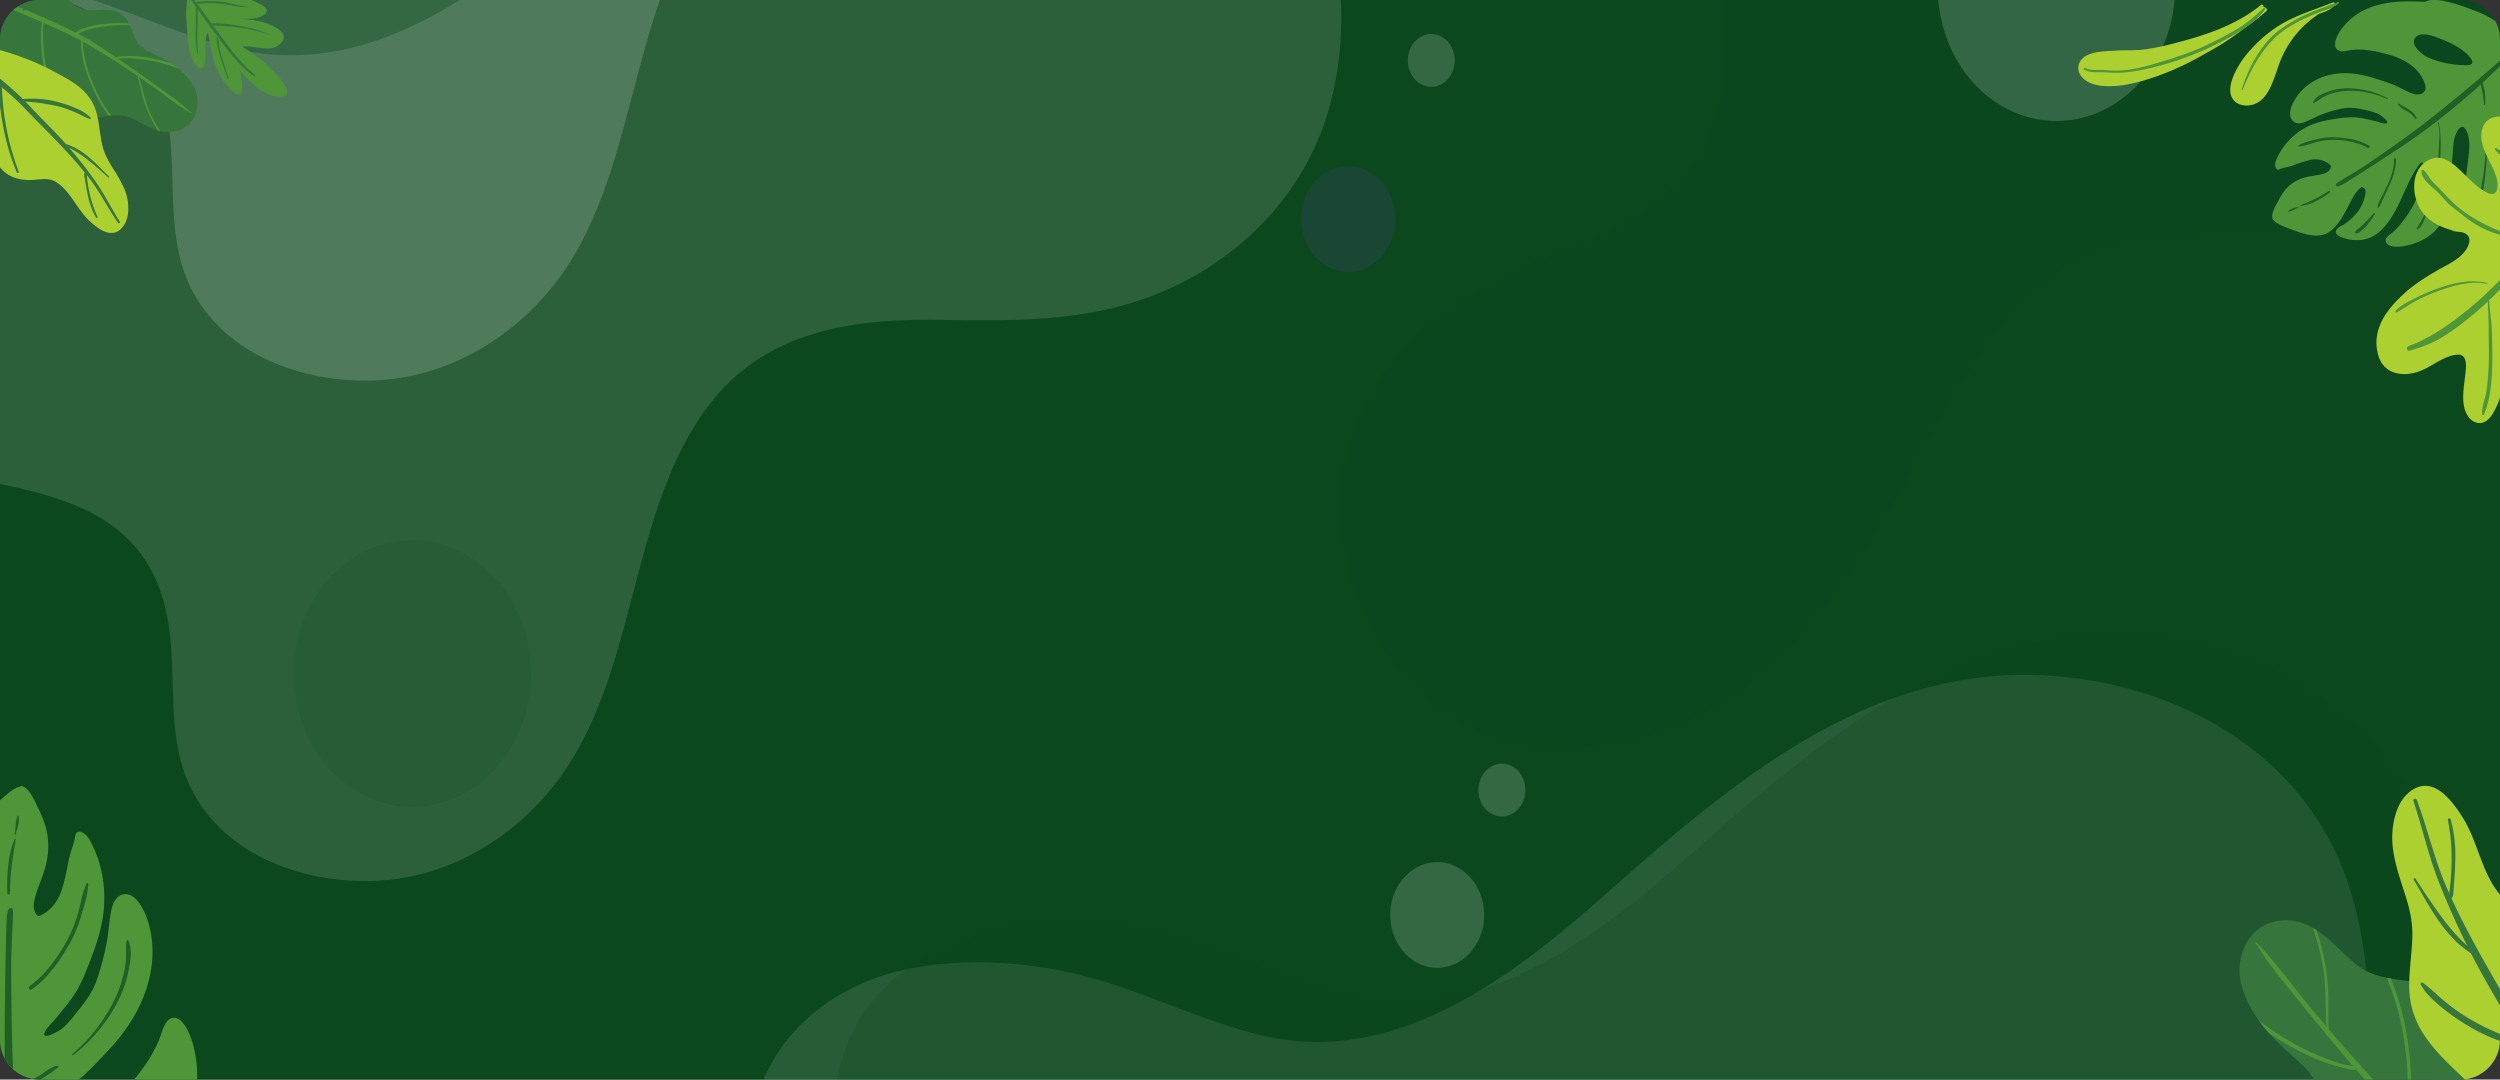 <svg xmlns="http://www.w3.org/2000/svg" xmlns:xlink="http://www.w3.org/1999/xlink" width="1320" height="570" viewBox="0 0 1320 570">
  <rect x="0" y="0" width="1320" height="570" fill="#333333" stroke="none"/>
  <defs>
    <clipPath id="clip-path">
      <path id="Rectangle_652" data-name="Rectangle 652" d="M20.787,0H1299.213A20.951,20.951,0,0,1,1320,21.111V548.889A20.951,20.951,0,0,1,1299.213,570H20.787A20.951,20.951,0,0,1,0,548.889V21.111A20.951,20.951,0,0,1,20.787,0Z" fill="none"/>
    </clipPath>
    <clipPath id="clip-path-2">
      <path id="Rectangle_652-2" data-name="Rectangle 652" d="M1299.213,0H20.787C9.307,0,0,8.4,0,18.772V488.063c0,10.367,9.307,18.772,20.787,18.772H1299.213c11.48,0,20.787-8.4,20.787-18.772V18.772C1320,8.4,1310.693,0,1299.213,0Z" transform="translate(144.333 70)" fill="#0b481e"/>
    </clipPath>
    <clipPath id="clip-path-3">
      <path id="Rectangle_652-3" data-name="Rectangle 652" d="M1299.213,0H20.787A20.951,20.951,0,0,0,0,21.111V548.889A20.951,20.951,0,0,0,20.787,570H1299.213A20.951,20.951,0,0,0,1320,548.889V21.111A20.951,20.951,0,0,0,1299.213,0Z" transform="translate(144.333 70)" fill="#0b481e"/>
    </clipPath>
  </defs>
  <g id="Grupo_1099309" data-name="Grupo 1099309" transform="translate(12619.333 12305.009)">
    <path id="Rectangle_652-4" data-name="Rectangle 652" d="M1299.213,0H20.787A20.951,20.951,0,0,0,0,21.111V548.889A20.951,20.951,0,0,0,20.787,570H1299.213A20.951,20.951,0,0,0,1320,548.889V21.111A20.951,20.951,0,0,0,1299.213,0Z" transform="translate(-12619.333 -12305.009)" fill="#0b481e"/>
    <g id="Enmascarar_grupo_45" data-name="Enmascarar grupo 45" transform="translate(-12619.333 -12305.009)" clip-path="url(#clip-path)">
      <g id="Grupo_78299" data-name="Grupo 78299" transform="translate(1421.653 879.114) rotate(172)">
        <path id="Trazado_113496" data-name="Trazado 113496" d="M10.216,322.005c18.349-38.966,51.8-64.935,88.964-77.572,44.061-14.982,86.134-8.116,130.008-1.315,40.452,6.27,85.533,7.437,120.207-22.658,53.82-46.713,60.25-135.539,109.675-187.717C483.521,6.928,516.512-8.434,549.591-9.409c36.57-1.077,82.566,15.946,100.688,53.393,17.6,36.361-1.365,73.193,4.509,110.625C666.274,227.819,756.913,221.9,800.117,257.6c20.644,17.055,34.318,42.8,43.543,69.739,10.239,29.9,15.552,63.317,7.829,94.791-12.792,52.137-58.15,72.348-102.064,74.965-32.631,1.946-64.908-6.895-94.634-20.9-26.289-12.383-50.945-28.8-77.864-39.487-66.476-26.39-132.916,9.878-191.214,48.649C310.876,535.128,233.635,583.2,145.3,568.027,77.8,556.436,8.262,511.022-3.783,430.21c-5.1-34.186-1.934-70.589,11.47-102.522Q8.9,324.8,10.216,322.005Z" transform="translate(589.607 589.164)" fill="#fff" opacity="0.132" style="mix-blend-mode: overlay;isolation: isolate"/>
        <path id="Trazado_113497" data-name="Trazado 113497" d="M10.216,322.005c18.349-38.966,51.8-64.935,88.964-77.572,44.061-14.982,86.134-8.116,130.008-1.315,40.452,6.27,85.533,7.437,120.207-22.658,53.82-46.713,60.25-135.539,109.675-187.717C483.52,6.928,516.513-8.434,549.591-9.409c36.57-1.076,82.566,15.946,100.688,53.392,17.6,36.363-1.365,73.194,4.509,110.629,5.8,36.93,35.562,56.293,64.907,67.407,23.218,8.794,47.807,14.3,68.975,27.91,36.175,23.26,58,68.306,64.257,114.909,3.76,27.984,2.1,58.386-11.5,82.9-16.742,30.167-49.045,46.228-80.284,49.084-35.253,3.222-74.294-5.523-106.347-20.622-26.29-12.383-50.945-28.8-77.864-39.487-66.478-26.39-132.916,9.878-191.216,48.649C310.876,535.128,233.635,583.2,145.3,568.027,77.8,556.436,8.261,511.021-3.783,430.21c-5.1-34.186-1.934-70.589,11.471-102.522Q8.9,324.8,10.216,322.005Z" transform="translate(125.456 -2.15)" fill="#fff" opacity="0.11" style="mix-blend-mode: overlay;isolation: isolate"/>
        <path id="Trazado_113498" data-name="Trazado 113498" d="M10.215,322.005c18.349-38.967,51.8-64.935,88.964-77.574,44.061-14.982,86.134-8.115,130.008-1.314,40.453,6.27,85.533,7.437,120.207-22.659,53.82-46.713,60.251-135.537,109.675-187.717,24.452-25.814,57.444-41.176,90.523-42.15,36.569-1.077,82.566,15.946,100.688,53.392,17.6,36.363-1.365,73.194,4.508,110.626C666.274,227.817,756.913,221.9,800.117,257.6c20.644,17.055,34.318,42.8,43.542,69.739,10.239,29.9,15.553,63.316,7.831,94.791-12.792,52.137-58.15,72.346-102.064,74.965-32.633,1.946-64.908-6.895-94.634-20.9-26.289-12.384-50.945-28.8-77.864-39.487-66.478-26.391-132.916,9.878-191.214,48.649C310.875,535.127,233.634,583.2,145.3,568.026c-67.5-11.59-137.039-57-149.085-137.818-5.094-34.185-1.933-70.587,11.47-102.521Q8.9,324.8,10.215,322.005Z" transform="translate(77.866 12.594)" fill="#0b481e" opacity="0.22" style="mix-blend-mode: overlay;isolation: isolate"/>
        <path id="Trazado_113499" data-name="Trazado 113499" d="M10.216,322.005c18.349-38.967,51.8-64.937,88.964-77.574,44.061-14.982,86.134-8.115,130.008-1.315,40.453,6.27,85.533,7.437,120.207-22.658,53.82-46.713,60.251-135.537,109.675-187.717,24.452-25.814,57.444-41.177,90.522-42.15,36.57-1.078,82.567,15.945,100.688,53.392,17.6,36.361-1.363,73.194,4.509,110.625C666.275,227.818,756.914,221.9,800.117,257.6c20.643,17.057,34.316,42.8,43.542,69.739,10.239,29.9,15.553,63.317,7.829,94.791-12.791,52.137-58.15,72.348-102.064,74.966-32.632,1.946-64.908-6.895-94.633-20.9-26.29-12.385-50.945-28.8-77.864-39.488-66.478-26.39-132.916,9.878-191.214,48.649-74.838,49.77-152.079,97.837-240.414,82.669-67.5-11.591-137.038-57-149.084-137.818-5.1-34.186-1.933-70.587,11.47-102.522Q8.9,324.8,10.216,322.005Z" transform="translate(552.905 850.859)" fill="#fff" opacity="0.17" style="mix-blend-mode: overlay;isolation: isolate"/>
        <path id="Trazado_113500" data-name="Trazado 113500" d="M631.461,132.271c-3.9,33.434-21.926,61.985-45.882,82.048-28.4,23.787-60.649,31.28-94.189,39.352-30.925,7.442-63.979,19.921-81.894,51.8-27.809,49.482-10.968,115.237-34.257,167.35-11.522,25.781-31.784,46.573-55.594,57.044-26.323,11.578-63.883,12.928-86.126-8.638-21.6-20.942-16.739-53.022-30.075-78.2-26.083-49.236-90.539-18.207-130.592-31.107-19.139-6.163-35.313-20.629-48.546-37.271C9.621,356.181-2.337,333.728-4.347,308.819c-3.329-41.26,24.748-69.188,56.036-84.043,23.25-11.039,48.854-14.218,73.854-12.934,22.111,1.136,44.011,5.655,66.168,5.385,54.717-.667,94.23-46.368,127.217-91.462C361.275,67.876,405.781,10.5,473.668-4.688c51.875-11.608,113.427.5,141.758,55.035,11.985,23.071,18.5,50.175,16.495,77.093Q631.741,129.871,631.461,132.271Z" transform="translate(-8.717 569.559)" fill="#0b481e" opacity="0.15" style="mix-blend-mode: color-burn;isolation: isolate"/>
        <path id="Trazado_720040" data-name="Trazado 720040" d="M24.879-.426C38.62-.662,49.568,11.617,49.332,27S37.767,55.043,24.027,55.279-.662,43.235-.426,27.853,11.139-.191,24.879-.426Z" transform="translate(572.204 827.373)" fill="#524480" opacity="0.23" style="mix-blend-mode: color-dodge;isolation: isolate"/>
        <path id="Trazado_720041" data-name="Trazado 720041" d="M13.955-.033C21.663-.051,27.9,5.491,27.878,12.345S21.6,24.77,13.89,24.788-.051,19.264-.033,12.41,6.248-.015,13.955-.033Z" transform="translate(555.998 919.891) rotate(99.217)" fill="#fff" opacity="0.17" style="mix-blend-mode: overlay;isolation: isolate"/>
        <path id="Trazado_720042" data-name="Trazado 720042" d="M13.953-.067C21.66-.1,27.877,5.424,27.84,12.279S21.526,24.722,13.82,24.758-.1,19.268-.067,12.413,6.247-.03,13.953-.067Z" transform="translate(572.894 533.534) rotate(100.476)" fill="#fff" opacity="0.17" style="mix-blend-mode: overlay;isolation: isolate"/>
        <path id="Trazado_720043" data-name="Trazado 720043" d="M24.879-.426C38.62-.662,49.568,11.617,49.332,27S37.767,55.043,24.027,55.279-.662,43.235-.426,27.853,11.139-.191,24.879-.426Z" transform="translate(576.79 456.966)" fill="#fff" opacity="0.17" style="mix-blend-mode: overlay;isolation: isolate"/>
        <path id="Trazado_113525" data-name="Trazado 113525" d="M70.434.132C109.334.2,140.927,28.305,141,62.9s-31.4,62.574-70.3,62.5S.2,97.224.132,62.633,31.534.059,70.434.132Z" transform="translate(1190.31 623.629) rotate(97.033)" fill="#0b481e" opacity="0.15" style="mix-blend-mode: color-dodge;isolation: isolate"/>
        <path id="Trazado_720045" data-name="Trazado 720045" d="M70.434.127C109.334.2,140.926,28.3,141,62.888s-31.407,62.576-70.307,62.506S.2,97.224.127,62.633,31.535.057,70.434.127Z" transform="translate(280.284 861.489) rotate(97.065)" fill="#fff" opacity="0.17" style="mix-blend-mode: overlay;isolation: isolate"/>
        <path id="Trazado_720044" data-name="Trazado 720044" d="M0,0,945.15-16.195l-10.8,705.4L-10.8,705.4Z" transform="translate(217.499 353.426)" fill="none"/>
      </g>
    </g>
    <g id="Enmascarar_grupo_51-2" data-name="Enmascarar grupo 51" transform="translate(-12763.666 -12375.009)" clip-path="url(#clip-path-3)">
      <g id="Grupo_80163" data-name="Grupo 80163" transform="translate(15.58 60.272)">
        <g id="Grupo_80112" data-name="Grupo 80112" transform="translate(0 595.655) rotate(-49)">
          <path id="Trazado_113526" data-name="Trazado 113526" d="M169.624-3.994c-5.918,5.394-9.4,12.745-12.517,19.75-1.628,3.664-3.072,7.4-4.786,11.031a29.539,29.539,0,0,1-3.772,6.208c-.748.917-1.62,1.733-2.235,2.671a4.085,4.085,0,0,1-3.132-.7c-1.461-1.166-1.213-3.381-.951-5.144a35.083,35.083,0,0,1,3.9-11.9A50.507,50.507,0,0,1,154.37,7.428a49.853,49.853,0,0,1,4.621-4.223c1.44-1.14,3.251-2.139,4.377-3.624,4.643-6.112-7.619-6.015-10.563-5.8-7.132.525-14.468,2.407-20.636,6.793-10.854,7.72-17.018,21.137-21.378,32.837-2.594,6.966-4.838,13.984-7.957,20.809a74.29,74.29,0,0,1-5.116,9.9c-.573.873-1.449,2.4-2.51,1.911-.946-.435-.991-3.494-1.1-4.476-1.855-16.353,5.483-33.45,15.542-47.512a55.514,55.514,0,0,1,7.4-8.48c1.49-1.4,3.684-3.568,2.834-5.635-2.039-4.946-12.654-1.445-16.455.029C90.736,4.879,76.7,14.337,72.076,27.57c-2.891,8.276-2.876,16.845-2.852,25.168.023,9.17-.086,18.387.333,27.505.239,5.167.5,10.318-1.6,15.466-.71,1.741-1.835,4.258-3.763,5.053-2.811,1.16-4.886-1.89-5.954-3.833-3.525-6.423-2.875-14.665-2.807-22.077.148-16.77,2.119-33.47,8.107-49.941A2.182,2.182,0,0,0,62.395,21.1c-5.8-.717-11.9,3.522-16.841,6.63A66.967,66.967,0,0,0,29.521,41.537C20.34,52.551,17.43,66.477,18.124,79.49c.821,15.35,7.6,29.605,11.27,44.1,1.065,4.205,2.805,9.238,2.284,13.812-.869,7.669-10.542-1.1-12.29-3.513A71.415,71.415,0,0,1,9.328,113.5c-2.44-7.8-3.206-15.949-4.474-24.086a.987.987,0,0,0-.324-.582c-.681-2.26-3.08-2.418-5.224-.017-4.376,4.9-4.941,12.2-5.478,18.009-1.335,14.434-.678,29.555,5.317,42.147,5.685,11.95,15.558,21.766,26.7,28.772a94.024,94.024,0,0,0,18.5,9.178c6.7,2.363,13.977,3.255,21.221,3.865,7.835.661,15.815,1.382,23.8.975,5.948-.3,13.1-1.041,18.532-4.561,4.028-.759,8.037-1.589,12-2.456,18.548-4.048,38.639-11.241,52.031-26.306,4.55-5.119,9.611-12.328,10.543-18.918.354-2.5-.269-5.144-2.757-6.022-3.465-1.225-7.862,1.229-11.273,2.464-10.212,3.7-21.235,4.335-31.619,4.383-9.34.04-19.045-.929-26.873-5.382-3.957-2.254-8.09-5.644-9.988-9.867-2.846-6.335,4.367-9.476,9.825-9.184,5.872.316,11.507,2.083,17.324,2.744,6.164.7,12.4.872,18.649,1.124,19.651.79,41.129-3.6,56.777-18.664,5.569-5.363,10.6-12.589,12.445-19.857.833-3.282.854-6.909-1.568-9.174-2.955-2.764-7.42-1.643-11,.4-5.392,3.076-10.271,7.049-15.737,10.067A136.494,136.494,0,0,1,168.962,91.1c-5.69,2.137-11,2.593-16.8,2.84-4.639.2-9.327.582-13.841-.106-1.51-.231-11.06-3.605-8.28-5.294,2.3-1.4,7.016-.611,9.528-.713,6.2-.252,12.463-.167,18.693-1.284,6.325-1.135,12.593-3.49,18.708-5.736,10.011-3.678,19.392-7.979,27.678-15.146a63.742,63.742,0,0,0,17.413-23.647c1.286-3.1,2.651-6.84.716-9.565a2.209,2.209,0,0,0-2.724-.381c-3.964,2.548-8.447,3.813-12.521,6.121-5.084,2.88-9.925,5.887-15.378,7.939-6.114,2.3-12.34,2.022-17.26-.653-.509-3.08,2.206-5.729,5.117-7.257,6.1-3.2,12.782-4.706,18.878-8.079A39.164,39.164,0,0,0,213.1,17.283a66.825,66.825,0,0,0,5.162-10.269c1.513-3.535,4.038-8.689,3.094-12.334a1.491,1.491,0,0,0-.126-.289.5.5,0,0,0-.152-.526c-2.9-2.5-7.427-3.089-11.3-3.571-4.778-.593-9.673-.939-14.529-1.141C186.495-11.216,176.881-10.612,169.624-3.994Zm-70,150.075c4.636.631,17.133,5.083,13.605,11.769-3.576,6.771-16.127,5.416-21.523,4.892-8.927-.863-22.261-2.918-29.081-8.563-3.661-3.033-1.272-5.126,2.67-6.017a116.643,116.643,0,0,1,14.289-2.351A86.076,86.076,0,0,1,99.622,146.081Z" fill="#4f9638"/>
          <g id="Grupo_80111" data-name="Grupo 80111" transform="translate(27.659 6.654)" opacity="0.7">
            <path id="Trazado_113527" data-name="Trazado 113527" d="M133.434-2.654C129.342.665,125.292,4.039,121.26,7.431,110.336,16.62,99.384,25.749,88.614,35.115,78.732,43.709,69.046,52.588,59.688,61.74,48.029,73.143,36.545,85,25.736,97.2a73.048,73.048,0,0,1-4.8-14.226c-.116-.465-.967-.458-.963.116a29.4,29.4,0,0,0,1.308,8.871,44.485,44.485,0,0,0,2.9,6.976c-.28.321-.573.632-.853.952C12.507,112.285,1.617,124.8-7.9,138.154c-.842,1.179.835,2.24,1.71,1.088,9.057-11.923,19.622-22.94,29.872-33.915C35.6,92.567,47.9,80.068,60.192,67.656c18.792-18.967,38.924-36.926,59-54.542C126.748,6.479,134.876.581,142.519-5.9c1.323-1.12.039-2.735-1.38-2.14C138.269-6.831,135.859-4.621,133.434-2.654Z" transform="translate(-1.913 32.667)" fill="#0a481c"/>
            <path id="Trazado_113528" data-name="Trazado 113528" d="M2.548,67.619A164.031,164.031,0,0,1,.131,33.191c.177-5.5.624-11.019,1.079-16.53C1.65,11.342,3.064,5.49,2.442.3,2.376-.239,1.548-.249,1.35.284-.562,5.4-.5,11.416-.93,16.639c-.491,5.945-.624,11.85-.587,17.751A175.865,175.865,0,0,0,1.8,67.81C1.885,68.269,2.634,68.082,2.548,67.619Z" transform="translate(12.88 31.839)" fill="#0a481c"/>
            <path id="Trazado_113529" data-name="Trazado 113529" d="M-2.2,39.54c-.76,8.564-1.133,16.594-.163,24.949.776,6.7,1.5,13.3,4.337,19.3.189.4.885.013.661-.351C-.688,78-.1,70.464-.733,64.075a121.381,121.381,0,0,1,.245-23.9C.835,26.409,4.093,12.823,11.2.152c.3-.542-.215-1.021-.743-.638C5.843,2.844,4.732,11.057,3.261,15.9,2.208,19.37.6,22.715-.354,26.2-1.556,30.6-1.81,35.119-2.2,39.54Z" transform="translate(55.154 9.01)" fill="#0a481c"/>
            <path id="Trazado_113530" data-name="Trazado 113530" d="M4.894,9.483c-1.284,3.353-2.605,6.7-3.746,10.086-2.207,6.565-3.813,13.26-2.94,19.868.138,1.038,1.813.616,1.675-.428C-1.042,32.148.8,25.1,3.317,18.343,4.525,15.1,5.865,11.893,7.146,8.67,8.2,6.025,10.089,2.6,9.795-.145c-.05-.476-.689-.511-.98-.14a14.986,14.986,0,0,0-1.965,4.5C6.23,5.979,5.564,7.733,4.894,9.483Z" transform="translate(92.674 17.348)" fill="#0a481c"/>
            <path id="Trazado_113531" data-name="Trazado 113531" d="M8.862,2.72a44.756,44.756,0,0,0-3.92,4.561A75.464,75.464,0,0,0-.964,17.389c-.336.639.649,1.062,1.052.474,2.157-3.133,4.525-6.106,6.928-9.075,1.167-1.444,2.37-2.88,3.661-4.223C11.938,3.253,13.8,1.951,14.5.284a.774.774,0,0,0-.923-1.059C11.766-.44,10.13,1.423,8.862,2.72Z" transform="translate(105.295 -6.067)" fill="#0a481c"/>
            <path id="Trazado_113532" data-name="Trazado 113532" d="M32.134,8.378C21.95,10.63,10.5,11.659.785,9.318c-1.224-.295-2,1.6-.783,1.92,9.847,2.576,20.993,1.322,31.384-.709a70.679,70.679,0,0,0,15.2-5.081C51.649,3.175,57.317.8,61.7-2.756a.431.431,0,0,0-.353-.769C56.594-2.3,52.157.614,47.669,2.745A73.42,73.42,0,0,1,32.134,8.378Z" transform="translate(115.66 50.214)" fill="#0a481c"/>
            <path id="Trazado_113533" data-name="Trazado 113533" d="M-.589,14.356a.732.732,0,1,0,.958,1.1C7.46,9.149,15.51,4.133,23.552-.764c.3-.187.2-.682-.168-.573A45.227,45.227,0,0,0,10.72,5.2,95.368,95.368,0,0,0-.589,14.356Z" transform="translate(146.319 3.98)" fill="#0a481c"/>
            <path id="Trazado_113534" data-name="Trazado 113534" d="M5.852.607c-.7.451-1.41.91-2.085,1.394-1.3.941-2.589,1.884-3.928,2.774-.258.171-.106.525.184.4C1.51,4.52,3.049,3.894,4.489,3.12A19.3,19.3,0,0,0,6.613,1.785,11.664,11.664,0,0,0,8.294.1c.276-.307-.126-.7-.452-.517C7.192-.058,6.474.2,5.852.607Z" transform="translate(171.902 -3.847)" fill="#0a481c"/>
            <path id="Trazado_113535" data-name="Trazado 113535" d="M17.246,7.04c-2.192-1.773-5.326-2.376-8.1-3.08-2.875-.73-5.756-1.7-7.792-3.791C.7-.5-.487.525.122,1.247,2.07,3.561,4.842,4.815,7.771,5.724c2.911.9,5.957,1.574,8.95,2.262A.558.558,0,0,0,17.246,7.04Z" transform="translate(76.848 91.013)" fill="#0a481c"/>
            <path id="Trazado_113536" data-name="Trazado 113536" d="M57.239,1.473A50,50,0,0,1,49.61,6.529a67.525,67.525,0,0,1-16.434,6.1A91,91,0,0,1-.467,14c-.365-.053-.537.582-.172.651a86.556,86.556,0,0,0,34.955-.324A63.693,63.693,0,0,0,51.267,8.073C55.745,5.625,62.018,1.937,64.2-2.869a.575.575,0,0,0-.836-.712C61.085-2.234,59.294-.192,57.239,1.473Z" transform="translate(104.414 86.106)" fill="#0a481c"/>
          </g>
        </g>
        <g id="Grupo_80114" data-name="Grupo 80114" transform="translate(1328.464 9.728)">
          <path id="Trazado_113537" data-name="Trazado 113537" d="M1071.836,208.312c3.867-2.762,6.445-7.247,8.784-11.553,1.223-2.251,2.34-4.582,3.612-6.8a17.316,17.316,0,0,1,2.665-3.657,18.178,18.178,0,0,0,1.508-1.477,2.542,2.542,0,0,1,1.787.978c.772,1.031.466,2.508.182,3.673a23.535,23.535,0,0,1-3.156,7.535,27.614,27.614,0,0,1-5.6,5.884,25.255,25.255,0,0,1-3.02,2.163,11.541,11.541,0,0,0-2.833,1.791c-3.169,3.451,4.035,5.324,5.779,5.64,4.223.766,8.667.638,12.607-1.394,6.933-3.573,11.526-11.788,14.936-19.115,2.031-4.361,3.858-8.813,6.186-13a45.1,45.1,0,0,1,3.724-5.972c.4-.507,1.025-1.417,1.612-.914.524.449.328,2.55.321,3.241-.1,11.493-5.652,22.045-12.581,30.088a29.593,29.593,0,0,1-4.962,4.638c-.978.722-2.423,1.862-2.074,3.413.837,3.71,7.323,2.99,9.66,2.581,7.809-1.363,16.734-5.625,20.411-13.959,2.3-5.211,2.914-11.082,3.508-16.788.652-6.285,1.388-12.582,1.805-18.895.235-3.577.457-7.146,2.065-10.34.543-1.08,1.388-2.627,2.577-2.867,1.734-.35,2.73,2.067,3.215,3.568,1.6,4.956.62,10.5.042,15.566-1.309,11.464-3.68,22.592-8.393,32.928a1.7,1.7,0,0,0,.394,2.792c3.352,1.408,7.243-.531,10.367-1.881a33.542,33.542,0,0,0,10.416-6.926c6.191-6.094,8.911-15.174,9.449-24.2.636-10.645-2.3-21.479-3.4-31.991-.319-3.048-.975-6.771-.337-9.824,1.069-5.114,6.108,2.419,6.959,4.35a62,62,0,0,1,4.42,15.56c.864,5.729.722,11.431.872,17.206a.841.841,0,0,0,.149.449c.235,1.658,1.632,2.143,3.065.837,2.924-2.665,3.787-7.575,4.525-11.469,1.833-9.676,2.548-20.139-.053-29.711a58.875,58.875,0,0,0-13.58-23.929,66.841,66.841,0,0,0-10.193-9.209,51.491,51.491,0,0,0-12.172-6,98.175,98.175,0,0,0-13.9-4.43c-3.513-.731-7.761-1.355-11.209.2-2.42-.115-4.833-.181-7.224-.213-11.183-.157-23.5,1.6-32.455,9.8-3.042,2.787-6.538,6.926-7.564,11.292-.389,1.658-.216,3.566,1.181,4.562,1.944,1.386,4.7.4,6.8.093,6.262-.919,12.777.387,18.875,1.994,5.485,1.448,11.111,3.646,15.382,7.934a19.253,19.253,0,0,1,5.145,8.336c1.208,4.79-3.252,5.8-6.434,4.739-3.424-1.144-6.6-3.247-9.969-4.616-3.567-1.45-7.216-2.557-10.863-3.715-11.476-3.646-24.4-4.036-34.682,3.812a25.984,25.984,0,0,0-8.75,11.635c-.728,2.114-1,4.6.253,6.532,1.534,2.36,4.235,2.3,6.488,1.463,3.388-1.255,6.542-3.2,9.969-4.409a64.77,64.77,0,0,1,11.025-3.053,26.062,26.062,0,0,1,10.067.708,39.472,39.472,0,0,1,8.116,2.26c.869.4,6.228,4.217,4.475,4.934-1.453.595-4.161-.689-5.644-1.018-3.66-.808-7.327-1.853-11.066-2.074a54.951,54.951,0,0,0-11.4.974c-6.145.938-11.963,2.4-17.347,6a35.479,35.479,0,0,0-11.94,13.446c-.981,1.922-2.055,4.266-1.119,6.439a1.319,1.319,0,0,0,1.572.691c2.512-1.118,5.237-1.277,7.795-2.214a52.543,52.543,0,0,1,9.6-3.008,11.623,11.623,0,0,1,10.083,3.174c.075,2.189-1.713,3.577-3.532,4.162-3.813,1.229-7.845,1.206-11.669,2.552a19.841,19.841,0,0,0-9.275,6.559,40.949,40.949,0,0,0-3.776,6.216c-1.147,2.183-3,5.315-2.715,7.962a1.39,1.39,0,0,0,.054.219.418.418,0,0,0,.05.383c1.52,2.171,4.134,3.289,6.37,4.232,2.76,1.162,5.61,2.172,8.443,3.077C1061.409,210.59,1067.1,211.7,1071.836,208.312Zm52.01-91.741c-2.676-1.164-9.687-6.189-7.13-10.211,2.59-4.073,9.858-1.162,12.988.049,5.177,2,12.855,5.516,16.444,10.461,1.93,2.658.375,3.712-2,3.7a58.854,58.854,0,0,1-8.558-.647A47,47,0,0,1,1123.846,116.572Z" transform="translate(-1041.344 -86.137)" fill="#4f9638"/>
          <g id="Grupo_80113" data-name="Grupo 80113" transform="translate(8.484 20.625)" opacity="0.7">
            <path id="Trazado_113538" data-name="Trazado 113538" d="M1068.04,172.792c2.644-1.627,5.266-3.3,7.88-4.985,7.079-4.567,14.172-9.091,21.175-13.8,6.426-4.325,12.756-8.877,18.916-13.667,7.671-5.968,15.276-12.275,22.506-18.926a62.915,62.915,0,0,1,1.784,10.5c.032.336.532.467.574.071a24.469,24.469,0,0,0-.123-6.284,38.869,38.869,0,0,0-1.194-5.237c.187-.173.381-.341.568-.516,7.254-6.78,14.556-13.634,21.113-21.277.579-.675-.328-1.665-.924-1.016-6.184,6.736-13.188,12.615-20,18.512-7.923,6.858-16.048,13.477-24.169,20.036-12.412,10.023-25.534,19.143-38.6,28.038-4.921,3.349-10.119,6.1-15.077,9.335a.931.931,0,0,0,.655,1.684A16.337,16.337,0,0,0,1068.04,172.792Z" transform="translate(-1036.943 -97.445)" fill="#0a481c"/>
            <path id="Trazado_113539" data-name="Trazado 113539" d="M1112.732,122.847a133.266,133.266,0,0,1-1.087,23.963c-.5,3.737-1.168,7.449-1.836,11.152-.646,3.575-1.9,7.362-1.914,11.017a.339.339,0,0,0,.641.179c1.494-3.2,1.893-7.331,2.527-10.842.72-3.994,1.229-8.018,1.636-12.066a144.394,144.394,0,0,0,.488-23.416A.229.229,0,1,0,1112.732,122.847Z" transform="translate(-1008.444 -76.724)" fill="#0a481c"/>
            <path id="Trazado_113540" data-name="Trazado 113540" d="M1099.161,152.664a94.874,94.874,0,0,0,1.912-17.063c.031-4.713.084-9.344-1.142-13.906a.218.218,0,1,0-.413.135c1.552,4.252.66,9.321.564,13.8a95.19,95.19,0,0,1-1.882,16.33c-1.777,9.222-4.679,18.014-9.773,25.57-.219.323.052.733.389.554,2.95-1.552,4.2-7,5.417-10.088.869-2.209,2.058-4.246,2.871-6.482A55.885,55.885,0,0,0,1099.161,152.664Z" transform="translate(-1020.599 -77.6)" fill="#0a481c"/>
            <path id="Trazado_113541" data-name="Trazado 113541" d="M1079.266,151.924c1-2.094,2.016-4.175,2.932-6.318,1.773-4.146,3.2-8.48,3.171-13.144a.509.509,0,1,0-1.014.027c.044,4.848-1.552,9.383-3.519,13.616-.944,2.03-1.964,4.016-2.952,6.021-.809,1.645-2.168,3.692-2.2,5.62a.329.329,0,0,0,.566.25,9.548,9.548,0,0,0,1.481-2.774C1078.226,154.113,1078.745,153.017,1079.266,151.924Z" transform="translate(-1028.472 -69.034)" fill="#0a481c"/>
            <path id="Trazado_113542" data-name="Trazado 113542" d="M1071.9,156.9a23.978,23.978,0,0,0,2.634-2.5,44.694,44.694,0,0,0,4.2-5.99c.243-.385-.305-.83-.584-.492-1.5,1.806-3.1,3.469-4.726,5.122-.792.8-1.6,1.6-2.457,2.315-.834.7-2.026,1.3-2.556,2.327a.593.593,0,0,0,.466.872C1069.965,158.605,1071.061,157.589,1071.9,156.9Z" transform="translate(-1033.04 -55.959)" fill="#0a481c"/>
            <path id="Trazado_113543" data-name="Trazado 113543" d="M1068.156,127.232c6.142.066,12.941,1.173,18.47,4.31.7.4,1.293-.779.6-1.191-5.592-3.321-12.225-4.224-18.473-4.474a33.977,33.977,0,0,0-9.289,1.08c-3.138.757-6.638,1.487-9.468,3.232a.324.324,0,0,0,.151.582c2.879-.087,5.694-1.383,8.484-2.134A35.278,35.278,0,0,1,1068.156,127.232Z" transform="translate(-1044.532 -74.034)" fill="#0a481c"/>
            <path id="Trazado_113544" data-name="Trazado 113544" d="M1065.987,142.353c.5-.372.034-1.26-.482-.9-4.622,3.2-9.712,5.361-14.788,7.445-.191.078-.169.434.058.42a21.591,21.591,0,0,0,7.906-2.475A47.137,47.137,0,0,0,1065.987,142.353Z" transform="translate(-1044.081 -61.254)" fill="#0a481c"/>
            <path id="Trazado_113545" data-name="Trazado 113545" d="M1048.117,148.236c.441-.2.894-.4,1.325-.627.832-.438,1.658-.881,2.507-1.279.164-.077.1-.343-.078-.3-.921.212-1.87.4-2.772.7a9.247,9.247,0,0,0-1.343.578,6.069,6.069,0,0,0-1.109.888.257.257,0,0,0,.227.427C1047.283,148.48,1047.723,148.415,1048.117,148.236Z" transform="translate(-1046.576 -57.417)" fill="#0a481c"/>
            <path id="Trazado_113546" data-name="Trazado 113546" d="M1082.378,116.719a14.111,14.111,0,0,0,4.53,3.389,11.322,11.322,0,0,1,4.3,3.827c.334.564,1.109.049.8-.542a11.492,11.492,0,0,0-4.165-4.274c-1.643-1.078-3.381-2.021-5.088-2.966C1082.422,115.969,1082.151,116.411,1082.378,116.719Z" transform="translate(-1024.364 -82.065)" fill="#0a481c"/>
            <path id="Trazado_113547" data-name="Trazado 113547" d="M1059.135,116.868a24.009,24.009,0,0,1,4.845-2.258,32.373,32.373,0,0,1,10.089-1.581,48.54,48.54,0,0,1,19.847,4.376c.211.093.357-.314.149-.42a46.914,46.914,0,0,0-20.539-5.3,30.526,30.526,0,0,0-10.406,1.607c-2.806.969-6.757,2.5-8.388,5.45-.17.31.128.742.438.62A26.962,26.962,0,0,0,1059.135,116.868Z" transform="translate(-1041.534 -85.715)" fill="#0a481c"/>
          </g>
        </g>
        <g id="Grupo_80138" data-name="Grupo 80138" transform="translate(118.489)">
          <path id="Trazado_113563" data-name="Trazado 113563" d="M921.49,157.258a16.611,16.611,0,0,0,3.276-11.572c-.379-5.013-2.757-8.768-5.79-12.271a31.7,31.7,0,0,0-4.08-3.939h-.012a40.845,40.845,0,0,0-3.99-2.878h-.012c-1.49-.96-3.034-1.832-4.6-2.677-2.517-1.351-5.082-2.546-7.616-3.831a13.522,13.522,0,0,1-6.222-5.686c-1.351-2.527-2.235-5.387-3.462-7.983l-.471-.948a13.415,13.415,0,0,0-3.639-4.571c-4.068-3.127-8.669-2.7-13.342-2.456a20.084,20.084,0,0,1-8.791-1.025,17.327,17.327,0,0,1-6.212-4.836c-.157-.149-.3-.324-.444-.485-.2-.222-.387-.455-.587-.675a40.606,40.606,0,0,0-4.517-4.855,13.112,13.112,0,0,0-6.823-2.855c-5.607-.772-11.217.156-16.8.667a35.383,35.383,0,0,0-3.822.418.794.794,0,0,0-.714-.578c-1.983-.129-3.691,1.428-5.079,2.864a24.574,24.574,0,0,0-2.836,3.531,23.185,23.185,0,0,0-1.229,2.059v.013a29.619,29.619,0,0,0-3.342,14.6c.279,9.7,5.347,18.843,13.574,22.029.326.124.666.25,1.017.363h.012c.387.116.775.233,1.188.324,2.594.631,5.308.434,7.94.7a24.5,24.5,0,0,1,8.809,2.267,11.182,11.182,0,0,1,2.354,1.607,14.452,14.452,0,0,1,1.85,1.938c.012,0,.012,0,.012.013a51.876,51.876,0,0,1,5.056,8.346c2.264,4.176,4.665,8.269,8.981,9.947,4.864,1.906,10.356.305,15.3-.386.485-.063.958-.128,1.441-.177.413-.058.824-.1,1.234-.144a26.3,26.3,0,0,1,5.925.032,24.986,24.986,0,0,1,8.211,3.063c3.468,1.817,6.981,3.814,10.7,4.925.411.12.823.238,1.236.329a18.769,18.769,0,0,0,3.226.514A15.8,15.8,0,0,0,921.49,157.258Z" transform="translate(-810.258 -83.421)" fill="#36753c"/>
          <g id="Grupo_80130" data-name="Grupo 80130" transform="translate(0 6.258)">
            <path id="Trazado_113564" data-name="Trazado 113564" d="M921.532,150.99c-1.544-1.076-2.865-2.554-4.328-3.761-3.173-2.622-6.53-5-9.83-7.416-10.4-7.6-20.96-14.982-31.669-22.025-4.058-2.668-8.108-5.344-12.365-7.6-3.472-1.837-7.006-3.522-10.551-5.168-8.279-3.841-16.645-7.449-25.04-10.953-3.663-1.528-7.332-3.145-11.065-4.447-1.222-.426-2.445-.862-3.695-1.177a11.858,11.858,0,0,0-1.3-.278c-.255-.035-1.008-.168-.483-.039-.857-.211-1.342,1.247-.476,1.46-.09-.023.332.161.506.257.311.171.621.339.936.5.971.495,1.966.921,2.958,1.357,3.031,1.33,6.113,2.515,9.167,3.776,8.278,3.42,16.537,6.9,24.723,10.593a196.74,196.74,0,0,1,21.491,11.016q17.09,10.386,33.447,22.139c5.729,4.119,11.295,8.745,17.434,12.075.161.089.3-.207.145-.313Z" transform="translate(-810.269 -88.075)" fill="#4f9638"/>
          </g>
          <g id="Grupo_80131" data-name="Grupo 80131" transform="translate(71.12 39.33)">
            <path id="Trazado_113565" data-name="Trazado 113565" d="M871.382,114.193a3.382,3.382,0,0,1-1.38.008.34.34,0,0,1-.1-.616,1.407,1.407,0,0,1,.313-.173c1.363-.765,3.4-.619,4.849-.687a50.076,50.076,0,0,1,5.874.067,73.809,73.809,0,0,1,12.156,1.942q3.112.773,6.157,1.782h.012a40.845,40.845,0,0,1,3.99,2.878,87.618,87.618,0,0,0-10.494-3.354,73.952,73.952,0,0,0-11.913-1.988,48.658,48.658,0,0,0-5.6-.231,28.758,28.758,0,0,0-3.054.245C871.917,114.093,871.65,114.15,871.382,114.193Z" transform="translate(-869.746 -112.669)" fill="#4f9638"/>
          </g>
          <g id="Grupo_80132" data-name="Grupo 80132" transform="translate(53.09 29.871)">
            <path id="Trazado_113566" data-name="Trazado 113566" d="M869.188,146.612c-.25-.36-.5-.734-.747-1.095a72.176,72.176,0,0,1-7.051-12.091c-3.549-7.95-7.079-17.315-6.693-26.414.012-.323.035-.631.057-.952a.432.432,0,1,1,.859.078c-.02.444-.029.889-.026,1.347-.016,8.783,3.329,17.739,6.777,25.409a76.223,76.223,0,0,0,7.03,12.048c.347.5.695,1.009,1.028,1.525C870.012,146.511,869.6,146.554,869.188,146.612Z" transform="translate(-854.668 -105.634)" fill="#4f9638"/>
          </g>
          <g id="Grupo_80133" data-name="Grupo 80133" transform="translate(82.699 48.859)">
            <path id="Trazado_113567" data-name="Trazado 113567" d="M891.651,149.949c-.414-.091-.825-.21-1.236-.329a70.524,70.524,0,0,1-4.463-8.087,59.341,59.341,0,0,1-3.688-10c-.963-3.584-1.668-7.238-2.693-10.8-.037-.152-.087-.29-.124-.442-.123-.444.452-.769.588-.324s.293.917.427,1.374c1.853,6.189,2.975,12.539,5.606,18.434a72.029,72.029,0,0,0,4.979,9.243C891.251,149.333,891.444,149.648,891.651,149.949Z" transform="translate(-879.43 -119.754)" fill="#4f9638"/>
          </g>
          <g id="Grupo_80134" data-name="Grupo 80134" transform="translate(50.099 21.933)">
            <path id="Trazado_113568" data-name="Trazado 113568" d="M880.79,100.8a78.579,78.579,0,0,0-13.231.631,66.577,66.577,0,0,0-7.643,1.5,29.485,29.485,0,0,0-4.094,1.365c-.768.32-1.494.74-2.25,1.074-.3.134-.606.254-.914.36-.443.136-.645-.545-.359-.842l.116-.112c1.739-1.8,4.55-2.508,6.777-3.127a53.363,53.363,0,0,1,8.157-1.462,80.239,80.239,0,0,1,12.969-.332Z" transform="translate(-852.166 -99.732)" fill="#4f9638"/>
          </g>
          <g id="Grupo_80135" data-name="Grupo 80135" transform="translate(31.827 20.081)">
            <path id="Trazado_113569" data-name="Trazado 113569" d="M841.878,131.379a14.454,14.454,0,0,0-1.85-1.938,82.431,82.431,0,0,1-2.594-13.489c-.579-5.247-.932-10.946.157-16.176.076-.4.165-.781.264-1.163a.365.365,0,0,1,.708.173c-.08.437-.148.877-.2,1.317a51.8,51.8,0,0,0-.329,6.675,82.111,82.111,0,0,0,3.126,22.172C841.384,129.767,841.626,130.572,841.878,131.379Z" transform="translate(-836.886 -98.355)" fill="#4f9638"/>
          </g>
          <g id="Grupo_80136" data-name="Grupo 80136" transform="translate(22.31 7.993)">
            <path id="Trazado_113570" data-name="Trazado 113570" d="M828.971,96.176a4.357,4.357,0,0,1,.221-.4c1.285-2,4.447-2.924,6.334-3.627a49.269,49.269,0,0,1,7.423-2.1,40.9,40.9,0,0,1,8.9-.678c.2.221.387.453.587.675.143.161.287.336.444.485a.23.23,0,0,1-.1.005,41.757,41.757,0,0,0-9.8.811,48.965,48.965,0,0,0-7.556,2.286,27.923,27.923,0,0,0-3.367,1.594c-.564.325-1.108.721-1.684,1.045h-.012a5.134,5.134,0,0,1-1.067.468C829,96.839,828.845,96.434,828.971,96.176Z" transform="translate(-828.926 -89.365)" fill="#36753c"/>
          </g>
          <g id="Grupo_80137" data-name="Grupo 80137" transform="translate(10.761 12.096)">
            <path id="Trazado_113571" data-name="Trazado 113571" d="M823.174,126.584c-.352-.113-.691-.239-1.018-.363-.484-2.244-.871-4.52-1.221-6.806a123.352,123.352,0,0,1-1.459-13.087c-.191-4.294-.557-9.158.61-13.328a2.306,2.306,0,0,1,.081-.289c.16-.566.929-.238.768.327a2.06,2.06,0,0,0-.068.277,26.027,26.027,0,0,0-.622,6.729c.011,2.484.048,4.957.2,7.441.253,3.936.821,7.847,1.413,11.747C822.234,121.694,822.642,124.16,823.174,126.584Z" transform="translate(-819.268 -92.416)" fill="#36753c"/>
          </g>
        </g>
        <g id="Grupo_80142" data-name="Grupo 80142" transform="translate(1226.1 10.793)">
          <g id="Grupo_80139" data-name="Grupo 80139" transform="translate(0 0.207)">
            <path id="Trazado_113572" data-name="Trazado 113572" d="M1081.888,86.886c-10.346,4.091-21.091,7.079-30.552,13.578a69.5,69.5,0,0,0-12.356,10.789,50.965,50.965,0,0,0-8.933,12.888c-1.719,3.861-3.623,9.348-1.215,13.359,2.021,3.363,5.995,4.162,9.343,3.637,10.172-1.6,12.56-14.889,16.081-23.735a52.835,52.835,0,0,1,20.466-24.609c2.976-.9,5.9-2.039,7.967-4.357C1083.245,87.811,1082.686,86.57,1081.888,86.886Z" transform="translate(-947.469 -86.835)" fill="#add031"/>
            <path id="Trazado_113573" data-name="Trazado 113573" d="M1039.929,116.29c4.664-2.5,9.269-5.127,13.824-7.86a140.4,140.4,0,0,0,12.443-8.709c2.456-1.859,4.963-3.593,7.375-5.525q1.527-1.223,3.013-2.513c.352-.306,1.126-.77,1.217-1.331a.831.831,0,0,0-.209-.722.686.686,0,0,0-.052-.153l-.115-.168a.732.732,0,0,0-.323-.213l.146.069c-.13-.062-.258-.146-.392-.2-.08-.029-.162-.047-.243-.073a3.81,3.81,0,0,1-.469-.182l-.11-.055c-.014-.792-.684-1.561-1.409-.972-14.091,11.444-31.127,16.505-47.827,20.764a112.5,112.5,0,0,1-14.409,2.763c-4.707.571-9.4.239-14.125.554-5.153.345-10.623.146-15.468,2.482-3.875,1.868-6.162,6.517-3.252,10.72,2.827,4.086,8.506,5.3,12.837,5.536,7.652.416,15.7-1.457,23.019-3.761A143.827,143.827,0,0,0,1039.929,116.29Z" transform="translate(-978.229 -86.306)" fill="#add031"/>
          </g>
          <g id="Grupo_80140" data-name="Grupo 80140" transform="translate(86.258 0)">
            <path id="Trazado_113574" data-name="Trazado 113574" d="M1031.938,133.064c4.74-11.834,11.239-23.626,21.085-30.847a79.508,79.508,0,0,1,14.866-8.261c2.535-1.129,5.128-2.039,7.72-2.988,2.462-.9,5.067-1.727,7.118-3.568a.4.4,0,0,0-.344-.668c-2.867.865-5.641,2.18-8.486,3.154a82.273,82.273,0,0,0-8.172,3.323,74.944,74.944,0,0,0-14.806,8.6c-9.292,7.287-15.771,19.166-19.491,31.009-.1.33.378.567.51.241Z" transform="translate(-1031.414 -86.722)" fill="#4f9638"/>
          </g>
          <g id="Grupo_80141" data-name="Grupo 80141" transform="translate(2.904 3.064)">
            <path id="Trazado_113575" data-name="Trazado 113575" d="M980.258,121.033c2.407,1.39,5.106,1.352,7.749,1.357,3.388.005,6.757.352,10.149.3,7.079-.113,14.048-1.662,20.923-3.462a160.919,160.919,0,0,0,39.207-15.98c6.267-3.571,13.1-7.756,17.451-14.108.341-.5-.349-.956-.717-.622-4.987,4.529-9.884,8.812-15.649,12.033a198.216,198.216,0,0,1-18.082,9.171,180.723,180.723,0,0,1-18.595,6.608c-6.64,2.046-13.351,4.1-20.218,4.91a53.961,53.961,0,0,1-11.408.011c-3.393-.317-7.175.589-10.339-1.125-.538-.292-1.014.6-.472.91Z" transform="translate(-980.02 -88.402)" fill="#4f9638"/>
          </g>
        </g>
        <g id="Grupo_80144" data-name="Grupo 80144" transform="translate(224.702 1.053)">
          <path id="Trazado_113576" data-name="Trazado 113576" d="M901.074,86.8c1.1,3.877-.182,8.827,0,12.911.2,4.489.459,9.146,1,13.6.525,4.3,1.314,8.943,3.754,12.443,3.012,4.323,5.078,2.166,5.365-2.495.207-3.351-.6-11.671,1.394-13.9,1.838,9.455,3.22,18.878,9.017,26.425,1.407,1.83,5.8,7.735,8.169,5.566,1.95-1.787.035-10.973-.777-13.281,4.795,7.134,13.6,15.395,22.151,14.939,10.3-.549-7.342-16.924-10.307-19.2-3.288-2.521-6.682-4.964-10.006-7.177,5.731-.957,14.019,3.359,19.324-.99,8.45-6.93-7.156-11.936-11.511-12.676A72.193,72.193,0,0,0,928,101.826c4.241,0,9.194.612,13.152-1.385,6.255-3.155-.941-6.373-4.26-7.866-7.453-3.351-16.024-2.737-23.948-2.714-2.906.008-8.331.382-10.879-1.391Z" transform="translate(-898.711 -83.309)" fill="#4f9638"/>
          <g id="Grupo_80143" data-name="Grupo 80143">
            <path id="Trazado_113577" data-name="Trazado 113577" d="M899.114,84.75a23.141,23.141,0,0,0,3.63,6.206c.891,1.233,1.747,2.495,2.619,3.742a.328.328,0,0,0,.185.265c.385.551.777,1.1,1.159,1.654a.288.288,0,0,0-.094.171,37.662,37.662,0,0,0-.059,6.082c-.019,2-.086,4-.124,6.006a60.094,60.094,0,0,0,.732,12,.242.242,0,0,0,.477-.073,113.011,113.011,0,0,1-.215-12.159c.037-2,.091-4,.1-6.007a27.4,27.4,0,0,0-.146-5.062c.114.167.234.328.348.5,3.092,4.571,6.39,8.936,9.68,13.325,5.966,7.96,11.839,16.465,19.961,21.778.474.311.863-.475.423-.816-7.63-5.93-13.4-14.265-19.3-22.182-.921-1.236-1.83-2.481-2.742-3.725.749.038,1.514-.012,2.229.013,1.288.046,2.572.121,3.858.21,2.768.191,5.529.455,8.277.89a85.4,85.4,0,0,1,15.62,3.819c.047.016.065-.063.02-.082a80.168,80.168,0,0,0-7.739-2.9,83.167,83.167,0,0,0-8.2-1.881c-2.553-.452-5.124-.819-7.7-1.044-1.375-.12-2.753-.194-4.131-.246a14.32,14.32,0,0,0-3.139-.017q-2.981-4.071-5.97-8.136c-.508-.687-1.033-1.36-1.554-2.036.537-.065,1.074-.169,1.6-.222,1.257-.122,2.517-.194,3.779-.221a57.1,57.1,0,0,1,7.333.316c4.824.522,9.449,1.974,14.335,1.774.109,0,.108-.18,0-.188-4.925-.372-9.674-2.257-14.6-2.774a56.662,56.662,0,0,0-7.611-.295q-1.892.054-3.78.251a12.858,12.858,0,0,0-1.9.265c-.823-1.06-1.644-2.121-2.443-3.2-1.522-2.07-2.815-4.313-4.289-6.415C899.514,84,898.987,84.362,899.114,84.75Z" transform="translate(-899.095 -84.205)" fill="#36753c"/>
            <path id="Trazado_113578" data-name="Trazado 113578" d="M915.977,110.5c-.354-1.732-.4-3.722-1.045-5.343a.181.181,0,0,0-.341.05c-.315,1.712.227,3.667.57,5.336.38,1.846.849,3.669,1.369,5.472,1.076,3.738,2.426,7.364,3.7,11.023a.246.246,0,1,0,.469-.145c-1.124-3.638-2.312-7.251-3.359-10.917C916.821,114.176,916.356,112.353,915.977,110.5Z" transform="translate(-896.08 -77.014)" fill="#36753c"/>
          </g>
        </g>
        <g id="Grupo_80150" data-name="Grupo 80150" transform="translate(122.046 9.728) rotate(40)">
          <path id="Trazado_113579" data-name="Trazado 113579" d="M50.251,6.281a126.977,126.977,0,0,0-18.2,5.189A158.766,158.766,0,0,0,14.6,19.057a24.527,24.527,0,0,0-6.543,4.584C6.247,25.5,4.566,27.82,2.332,29.18c-1.287.784-.319,3.146,1.26,2.742.2-.05.372-.137.564-.2C9.908,34.5,15.493,37.86,21.049,41.1c5.2,3.028,10.475,5.865,15.518,9.2,8.4,5.559,18.374,13.521,28.424,13.363,4.44-.071,8.393-2.2,11.7-4.742,3.824-2.937,6.566-7.809,11.719-8.643,8.721-1.412,17.781,3.779,26.6,4.309,5.514.33,14.153.177,15.618-6.3,1.694-7.487-5.353-14.974-11.654-18.273a75.31,75.31,0,0,0-11.844-4.6c-4.761-1.544-8.923-3.114-13.046-6.368-4.016-3.169-7.6-6.9-11.7-9.948A25.765,25.765,0,0,0,67.864,3.963C61.9,3.692,55.9,5.084,50.251,6.281Z" transform="translate(0.921 0.054)" fill="#add031"/>
          <g id="Grupo_80145" data-name="Grupo 80145" transform="translate(1.443 25.239)">
            <path id="Trazado_113580" data-name="Trazado 113580" d="M127.324,19.4c-7.773-2.454-15.356-5.763-23.2-7.916A226.952,226.952,0,0,0,79.706,6.414C71.23,5.07,62.756,4.6,54.275,3.567A155.47,155.47,0,0,0,28.8,2.336c-9.308.382-18.565.579-27.707,1.853-1.1.152-1.043,2.111.134,2.348,3.661.739,7.292-.575,10.87-.792,4.31-.26,8.617-.289,12.947-.4,8.328-.223,16.395-.455,24.833.492,16.835,1.886,33.848,2.7,50.639,6.431,8.981,2,17.651,5.832,26.565,8.261.736.2.984-.891.244-1.125Z" fill="#36753c"/>
          </g>
          <g id="Grupo_80146" data-name="Grupo 80146" transform="translate(33.325 29.345)">
            <path id="Trazado_113581" data-name="Trazado 113581" d="M37.62,29.373a128.834,128.834,0,0,1-19.854-13.5C14.7,13.36,11.713,10.73,8.876,7.944,7.523,6.618,6.207,5.255,4.9,3.887,3.61,2.545,2.336.944.693.085.359-.089-.108.145.058.568A12.782,12.782,0,0,0,2.952,4.461C4.4,6,5.933,7.458,7.473,8.9c2.958,2.766,5.992,5.445,9.132,7.984a115.393,115.393,0,0,0,20.5,13.456.546.546,0,1,0,.513-.962Z" fill="#36753c"/>
          </g>
          <g id="Grupo_80147" data-name="Grupo 80147" transform="translate(46.349 10.394)">
            <path id="Trazado_113582" data-name="Trazado 113582" d="M1.917,19.022A108.229,108.229,0,0,1,17.395,9.056a57.389,57.389,0,0,1,8.812-3.534c3.057-.938,6.271-1.464,9.252-2.57a.459.459,0,0,0-.166-.88A24.752,24.752,0,0,0,25.83,3.432a60.556,60.556,0,0,0-9.064,3.531A53.2,53.2,0,0,0,1.182,18.078c-.4.425.225,1.316.735.945Z" fill="#36753c"/>
          </g>
          <g id="Grupo_80148" data-name="Grupo 80148" transform="translate(97.901 36.278)">
            <path id="Trazado_113583" data-name="Trazado 113583" d="M20.088,13.908a55.988,55.988,0,0,1-10.4-6.281C8.043,6.413,6.468,5.117,4.928,3.758c-.777-.686-1.543-1.384-2.306-2.087A6.728,6.728,0,0,0,.553.055C.128-.1-.079.35.081.7A7.249,7.249,0,0,0,2.039,2.759Q3.2,3.8,4.387,4.81c1.6,1.36,3.221,2.7,4.88,3.98a40.829,40.829,0,0,0,10.619,6.057c.615.229.786-.682.2-.938Z" fill="#36753c"/>
          </g>
          <g id="Grupo_80149" data-name="Grupo 80149" transform="translate(79.61 28.111)">
            <path id="Trazado_113584" data-name="Trazado 113584" d="M29.439,1.984C24.242,1.605,19.031.871,13.87.994A38.476,38.476,0,0,0,6.7,1.73,29.1,29.1,0,0,0,3.046,2.756,6.154,6.154,0,0,0,.335,4.118a.435.435,0,0,0,.312.692,11.923,11.923,0,0,0,3.009-.873,29.587,29.587,0,0,1,3.5-.771,58.188,58.188,0,0,1,7.512-.7c4.92-.145,9.851-.018,14.805.206.435.021.4-.658-.04-.692Z" fill="#36753c"/>
          </g>
        </g>
        <g id="Grupo_80159" data-name="Grupo 80159" transform="translate(1388.765 239.979) rotate(-97)">
          <path id="Trazado_113591" data-name="Trazado 113591" d="M44.167.754c-11.1,1.1-14.052,10.391-12.646,19.154,1.208,7.531,6.984,14.854,6.578,22.509-.29,5.438-6.564,3.947-10.8,2.931-5.353-1.284-10.911-3.068-16.488-2.765-4.252.231-8.529,2.2-9.778,6.064-1.065,3.288,1.115,6.329,3.82,8.508,7.908,6.371,19.948,9.216,29.57,12.558,3.57,1.24,14.686,2.692,15.646,6.51.669,2.669-5.859,2.738-7.754,2.835-7.048.368-14.1-.55-21.146-.5-4.636.031-16.327.4-15.178,6.791.785,4.351,6.106,7.812,10.037,9.871a131.751,131.751,0,0,0,18.353,7.791,178.036,178.036,0,0,0,24.559,6.037,205.3,205.3,0,0,0,24.254,3.515c3.731.257,7.458.248,11.187.581a1.814,1.814,0,0,0,1.374,1.431,139.824,139.824,0,0,0,21.893,4.9c5.84.744,12.2.742,17.065-2.454,5.526-3.629,8.685-9.832,12.533-14.754,3.542-4.534,7.869-8.8,10.389-13.911,2.586-5.245,5.065-14.349-2.1-17.995-9.108-4.629-19.559,3.395-28.476,4.112-2.174.174-5.885-.053-6.838-2.322-.649-1.55.624-3.332,1.5-4.556,2.623-3.677,6.474-6.684,10.063-9.578C138,53,145.512,47.438,141.513,38.875c-4.548-9.745-18.911-10.438-27.334-5.109-4.7,2.975-7.645,7.485-9.806,12.175a41.81,41.81,0,0,0-2.252,6.2c-1.015,3.583-3.625,5.292-7.691,2.92-6.209-3.621-8.39-11.96-10.855-17.673-2.815-6.524-5.8-13-10.03-18.941C66.878,9.092,57.724-.587,44.167.754Z" transform="translate(0 0)" fill="#add031"/>
          <g id="Grupo_80153" data-name="Grupo 80153" transform="translate(43.196 16.395)">
            <path id="Trazado_113592" data-name="Trazado 113592" d="M.027,1.107C.989,7.021,2.065,12.452,4.528,18.1a121.318,121.318,0,0,0,8.016,15.042A186.721,186.721,0,0,0,33.89,61.395,206.413,206.413,0,0,0,61.152,85.981q6.941,5.283,14.3,10.143c5.1,3.368,10.816,7.524,17.056,8.843.82.174,1.552-.744.846-1.317-4.466-3.618-10.191-6.07-15.1-9.2-5.129-3.275-10.114-6.767-14.945-10.39a185.182,185.182,0,0,1-25.55-23.4,188.117,188.117,0,0,1-20.724-27.49C10.858,23.239,4.983,11.974,2.522.838,2.249-.407-.181-.169.027,1.107Z" transform="translate(0 0)" fill="#4f9638"/>
          </g>
          <g id="Grupo_80154" data-name="Grupo 80154" transform="translate(119.419 74.952)">
            <path id="Trazado_113593" data-name="Trazado 113593" d="M2.279,30.252C5.8,25.3,9.117,20.23,12.705,15.319c1.752-2.4,3.568-4.758,5.508-7.034,2.04-2.394,4.414-4.633,6.2-7.191.281-.4-.318-.987-.776-.694A31.177,31.177,0,0,0,17.052,6.65c-2.037,2.371-3.945,4.825-5.774,7.327C7.588,19.029,4.2,24.257.6,29.358c-.657.933,1.028,1.819,1.682.895Z" transform="translate(0 0)" fill="#4f9638"/>
          </g>
          <g id="Grupo_80155" data-name="Grupo 80155" transform="translate(64.104 12.721)">
            <path id="Trazado_113594" data-name="Trazado 113594" d="M9.582,49.949c3.143-7.851,2.327-16.836.637-25A95.279,95.279,0,0,0,6.33,11.364C5,7.747,3.638,3.307,1.008.222.663-.184-.158.012.036.578,1.269,4.127,3.365,7.49,4.719,11.035A96.332,96.332,0,0,1,8.679,24.179c1.851,8.246,3.34,17.584.507,25.669-.078.223.308.315.4.1Z" transform="translate(0 0)" fill="#4f9638"/>
          </g>
          <g id="Grupo_80156" data-name="Grupo 80156" transform="translate(4.695 51.57)">
            <path id="Trazado_113595" data-name="Trazado 113595" d="M59.342,10.234c-5.312-.51-10.515-.746-15.814-1.474-5.058-.693-10.161-1-15.209-1.771a151.559,151.559,0,0,1-15.288-3.06C8.858,2.841,4.887.276.543.008a.492.492,0,0,0-.269.93c8.41,4.857,18.958,6.691,28.619,8,4.783.646,9.6,1.053,14.4,1.51,5.383.511,10.68.225,16.057.562.561.034.537-.72-.012-.773Z" transform="translate(0 0)" fill="#4f9638"/>
          </g>
          <g id="Grupo_80157" data-name="Grupo 80157" transform="translate(15.074 85.786)">
            <path id="Trazado_113596" data-name="Trazado 113596" d="M.412,1.322C11.72,6.239,24.093,8.306,36.434,9.58a151.547,151.547,0,0,0,19.959.48c3.228-.1,6.454-.236,9.682-.321,2.9-.077,6.154.432,8.736-.781A.7.7,0,0,0,74.793,7.7c-2.317-1.084-4.842-.69-7.373-.634-3.227.073-6.455.19-9.682.271a177.566,177.566,0,0,1-19.385-.388A185.833,185.833,0,0,1,1,.045C.158-.2-.411.965.412,1.322Z" transform="translate(0 0)" fill="#4f9638"/>
          </g>
          <g id="Grupo_80158" data-name="Grupo 80158" transform="translate(92.898 34.785)">
            <path id="Trazado_113597" data-name="Trazado 113597" d="M1.51,49.86c2.32-5.181,4.733-10.251,7.564-15.217A87.672,87.672,0,0,1,18.95,21.19c3.66-4.285,8.074-7.572,12.731-10.94,2.1-1.518,4.028-3.222,6.162-4.708,1.912-1.329,4.626-2.2,6.278-3.724A.694.694,0,0,0,43.754.635C39.3-.047,34.542,5.544,31.641,7.81c-2.248,1.755-4.734,3.233-6.9,5.079-2.416,2.061-4.506,4.385-6.779,6.566a54.183,54.183,0,0,0-10.6,13.8C4.594,38.476,2.8,44.184.771,49.669c-.156.42.563.583.739.19Z" transform="translate(0 0)" fill="#4f9638"/>
          </g>
        </g>
        <g id="Grupo_86301" data-name="Grupo 86301" transform="matrix(-0.966, -0.259, 0.259, -0.966, 1473.568, 674.645)">
          <path id="Trazado_113563-2" data-name="Trazado 113563" d="M192.018,129.117c4.087-5.119,5.775-12.143,5.019-19.15-.877-8.391-5.086-14.785-10.393-20.793a58.3,58.3,0,0,0-7.1-6.791h-.02a75.275,75.275,0,0,0-6.9-5.014h-.02c-2.572-1.681-5.231-3.217-7.934-4.712-4.333-2.389-8.739-4.517-13.1-6.8-4.4-2.328-8.2-5.146-10.819-9.82-2.41-4.29-4.042-9.112-6.244-13.51l-.843-1.608a24.45,24.45,0,0,0-6.385-7.823c-7.046-5.434-14.832-4.963-22.747-4.8-4.958.118-10.165-.11-14.96-2.172-4.14-1.737-7.62-4.942-10.763-8.4-.273-.257-.524-.557-.775-.834-.349-.381-.678-.779-1.027-1.158a74.475,74.475,0,0,0-7.889-8.343A23.849,23.849,0,0,0,57.4,2.266C47.858.683,38.384,1.939,28.943,2.5A59.94,59.94,0,0,0,22.48,3a1.449,1.449,0,0,0-1.238-1c-3.369-.319-6.195,2.191-8.483,4.517a37.74,37.74,0,0,0-4.647,5.748,35.7,35.7,0,0,0-1.989,3.373v.022A47.068,47.068,0,0,0,1.133,39.861C2.058,56.072,11.082,71.6,25.186,77.355c.559.224,1.141.453,1.743.66l.02,0c.663.213,1.325.429,2.029.6,4.429,1.189,9.024,1,13.5,1.593a43.937,43.937,0,0,1,15.048,4.248A20.589,20.589,0,0,1,61.6,87.268,26.526,26.526,0,0,1,64.825,90.6c.02,0,.02,0,.021.023,3.555,4.227,6.288,9.476,8.965,14.2,4.034,7.091,8.3,14.052,15.7,17.08,8.34,3.437,17.582,1.053,25.937.157.821-.08,1.619-.163,2.436-.221.7-.075,1.393-.125,2.087-.176a45.467,45.467,0,0,1,10.052.364c5.035.835,9.458,3.056,14.072,5.546,5.967,3.215,12.019,6.734,18.385,8.784.7.221,1.407.441,2.113.615a33.256,33.256,0,0,0,5.5,1.027C178.081,138.767,186.785,135.623,192.018,129.117Z" transform="translate(0.108 0.003)" fill="#36753c"/>
          <g id="Grupo_80130-2" data-name="Grupo 80130" transform="translate(0.292 10.449)">
            <path id="Trazado_113564-2" data-name="Trazado 113564" d="M191.67,110.885c-2.669-1.877-4.979-4.414-7.516-6.507-5.505-4.545-11.31-8.7-17.021-12.9-18-13.241-36.254-26.115-54.748-38.436-7.009-4.668-14-9.348-21.329-13.33-5.976-3.249-12.048-6.248-18.139-9.182-14.223-6.847-28.582-13.31-42.986-19.6C23.647,8.186,17.346,5.292,10.953,2.923,8.86,2.147,6.765,1.356,4.631.765A21.169,21.169,0,0,0,2.4.231C1.971.16.687-.1,1.583.141.119-.256-.634,2.152.844,2.555c-.153-.043.571.287.87.455.535.3,1.068.6,1.612.884C5,4.772,6.7,5.536,8.407,6.315c5.2,2.38,10.486,4.519,15.725,6.786,14.2,6.144,28.374,12.386,42.432,18.983a360.628,360.628,0,0,1,36.969,19.521q29.473,18.239,57.769,38.72c9.91,7.178,19.567,15.194,30.136,21.076.278.157.5-.33.231-.516Z" transform="translate(0 0)" fill="#4f9638"/>
          </g>
          <g id="Grupo_80131-2" data-name="Grupo 80131" transform="translate(122.476 69.401)">
            <path id="Trazado_113565-2" data-name="Trazado 113565" d="M2.845,2.631A5.833,5.833,0,0,1,.5,2.572a.575.575,0,0,1-.2-1.034,2.229,2.229,0,0,1,.524-.273C3.108.059,6.577.411,9.024.372a86.659,86.659,0,0,1,9.966.42A130.777,130.777,0,0,1,39.7,4.671q5.315,1.453,10.527,3.3h.02a75.256,75.256,0,0,1,6.9,5.014,158.33,158.33,0,0,0-17.957-6.15,131.17,131.17,0,0,0-20.3-3.943,84.636,84.636,0,0,0-9.506-.68,48.972,48.972,0,0,0-5.169.249C3.749,2.493,3.3,2.573,2.845,2.631Z" transform="translate(0 0)" fill="#4f9638"/>
          </g>
          <g id="Grupo_80132-2" data-name="Grupo 80132" transform="translate(91.45 52.661)">
            <path id="Trazado_113566-2" data-name="Trazado 113566" d="M26.541,69.184c-.441-.615-.88-1.252-1.319-1.867A129.741,129.741,0,0,1,12.7,46.758C6.306,33.3-.118,17.475.113,2.3.119,1.764.143,1.251.166.715.215-.313,1.652-.138,1.627.891c-.014.74-.007,1.483.018,2.249C2.028,17.8,8.118,32.934,14.326,45.922A137.014,137.014,0,0,0,26.812,66.408c.612.86,1.226,1.721,1.815,2.6C27.933,69.059,27.238,69.109,26.541,69.184Z" transform="translate(0 0)" fill="#4f9638"/>
          </g>
          <g id="Grupo_80133-2" data-name="Grupo 80133" transform="translate(142.561 85.918)">
            <path id="Trazado_113567-2" data-name="Trazado 113567" d="M22.138,51.06c-.706-.174-1.409-.394-2.113-.615a126.413,126.413,0,0,1-7.947-13.738A104.033,104.033,0,0,1,5.357,19.817C3.557,13.782,2.19,7.644.286,1.642.216,1.386.124,1.152.054.9c-.23-.747.731-1.261.983-.51.269.773.54,1.547.788,2.317C5.258,13.134,7.456,23.8,12.193,33.778A128.93,128.93,0,0,0,21.07,49.472C21.432,50.011,21.773,50.546,22.138,51.06Z" transform="translate(0 0)" fill="#4f9638"/>
          </g>
          <g id="Grupo_80134-2" data-name="Grupo 80134" transform="translate(86.005 39.249)">
            <path id="Trazado_113568-2" data-name="Trazado 113568" d="M48.6,3.282a134.587,134.587,0,0,0-22.414.36,111.066,111.066,0,0,0-12.9,2.1A48.071,48.071,0,0,0,6.413,7.8c-1.287.494-2.5,1.157-3.767,1.676-.5.209-1.017.393-1.533.554-.744.2-1.119-.943-.648-1.424l.192-.18c2.866-2.907,7.6-3.949,11.351-4.865A89.278,89.278,0,0,1,25.777,1.549a137.971,137.971,0,0,1,21.984.125Z" transform="translate(0 0)" fill="#4f9638"/>
          </g>
          <g id="Grupo_80135-2" data-name="Grupo 80135" transform="translate(54.926 35.2)">
            <path id="Trazado_113569-2" data-name="Trazado 113569" d="M10.007,55.4a26.53,26.53,0,0,0-3.228-3.333,140.527,140.527,0,0,1-5.028-22.66c-1.226-8.792-2.09-18.327-.488-27,.111-.661.243-1.3.394-1.928C1.813-.241,2.981.057,2.866.807,2.75,1.533,2.655,2.264,2.581,3a84.6,84.6,0,0,0-.247,11.129A138.725,138.725,0,0,0,8.669,51.311C9.095,52.688,9.542,54.044,10.007,55.4Z" transform="translate(0 0)" fill="#4f9638"/>
          </g>
          <g id="Grupo_80136-2" data-name="Grupo 80136" transform="translate(38.217 14.515)">
            <path id="Trazado_113570-2" data-name="Trazado 113570" d="M.394,11.376a6.724,6.724,0,0,1,.357-.653C2.838,7.451,8.158,6.074,11.326,5A80.976,80.976,0,0,1,23.82,1.887a69.691,69.691,0,0,1,15.072-.665c.349.379.678.777,1.027,1.158.251.277.5.576.775.834a.393.393,0,0,1-.162,0,71.075,71.075,0,0,0-16.589.84A80.226,80.226,0,0,0,11.233,7.479,44.634,44.634,0,0,0,5.6,9.964c-.942.514-1.847,1.145-2.807,1.657h-.02a8.242,8.242,0,0,1-1.788.726C.465,12.484.191,11.8.394,11.376Z" transform="translate(0 0)" fill="#36753c"/>
          </g>
          <g id="Grupo_80137-2" data-name="Grupo 80137" transform="translate(18.819 20.761)">
            <path id="Trazado_113571-2" data-name="Trazado 113571" d="M8.218,57.257c-.6-.207-1.184-.436-1.743-.66-.926-3.773-1.687-7.593-2.388-11.428A207.313,207.313,0,0,1,1,23.24C.478,16.06-.37,7.919,1.416,1.017A3.629,3.629,0,0,1,1.54.539C1.786-.4,3.105.19,2.858,1.125a3.255,3.255,0,0,0-.1.459,42.185,42.185,0,0,0-.741,11.2c.134,4.148.312,8.279.689,12.435.613,6.586,1.759,13.145,2.945,19.688C6.4,49.044,7.2,53.183,8.218,57.257Z" transform="translate(0 0)" fill="#36753c"/>
          </g>
        </g>
        <g id="Grupo_86302" data-name="Grupo 86302" transform="matrix(-0.574, -0.819, 0.819, -0.574, 1471.553, 657.096)">
          <path id="Trazado_113579-2" data-name="Trazado 113579" d="M87.095,10.172a231.882,231.882,0,0,0-31.6,8.5A286.211,286.211,0,0,0,25.174,31.079,42.971,42.971,0,0,0,13.794,38.57c-3.149,3.038-6.082,6.826-9.966,9.049-2.237,1.282-.577,5.134,2.164,4.472.35-.082.647-.223.979-.328,9.955,4.528,19.616,10,29.227,15.273,8.991,4.933,18.122,9.555,26.843,14.99,14.531,9.058,31.763,22.038,49.191,21.763,7.7-.123,14.57-3.6,20.33-7.758,6.652-4.8,11.444-12.754,20.386-14.124,15.134-2.318,30.806,6.14,46.093,6.991,9.56.529,24.541.267,27.129-10.306C229.163,66.372,217,54.163,206.1,48.79c-6.58-3.239-13.579-5.373-20.506-7.484-8.244-2.513-15.451-5.067-22.577-10.372-6.941-5.166-13.122-11.242-20.219-16.217a46.264,46.264,0,0,0-25.141-8.355C107.311,5.929,96.9,8.209,87.095,10.172Z" transform="translate(1.596 0.086)" fill="#add031"/>
          <g id="Grupo_80145-2" data-name="Grupo 80145" transform="translate(2.317 41.187)">
            <path id="Trazado_113580-2" data-name="Trazado 113580" d="M220.651,31.459c-13.462-3.993-26.586-9.382-40.165-12.883a413.919,413.919,0,0,0-42.315-8.234c-14.689-2.18-29.379-2.927-44.079-4.607a286.1,286.1,0,0,0-44.17-1.967c-16.144.637-32.2.974-48.06,3.067-1.908.25-1.824,3.447.216,3.831,6.344,1.2,12.649-.949,18.856-1.31,7.475-.431,14.946-.485,22.454-.681,14.444-.376,28.433-.768,43.059.763,29.179,3.052,58.677,4.349,87.767,10.415,15.559,3.242,30.565,9.49,46.007,13.441a.944.944,0,1,0,.431-1.836Z" transform="translate(0 0)" fill="#36753c"/>
          </g>
          <g id="Grupo_80146-2" data-name="Grupo 80146" transform="translate(57.573 47.839)">
            <path id="Trazado_113581-2" data-name="Trazado 113581" d="M65.021,47.877A222.962,222.962,0,0,1,30.691,25.87c-5.3-4.09-10.458-8.378-15.358-12.92C13,10.788,10.726,8.567,8.461,6.336,6.242,4.149,4.045,1.537,1.2.138.623-.145-.188.237.1.926,1.126,3.418,3.149,5.333,5.086,7.276c2.5,2.5,5.147,4.886,7.808,7.229C18,19.014,23.245,23.382,28.671,27.52A200.253,200.253,0,0,0,64.125,49.448c1.156.548,2.071-.969.9-1.572Z" transform="translate(0 0)" fill="#36753c"/>
          </g>
          <g id="Grupo_80147-2" data-name="Grupo 80147" transform="translate(80.298 16.891)">
            <path id="Trazado_113582-2" data-name="Trazado 113582" d="M3.184,31.041C11.829,25.107,20.447,19.27,30.1,14.752A103.775,103.775,0,0,1,45.4,8.97C50.712,7.435,56.29,6.57,61.466,4.76a.742.742,0,0,0-.281-1.436c-5.7-.51-11.174.761-16.419,2.236a109.631,109.631,0,0,0-15.744,5.777A93.069,93.069,0,0,0,1.916,29.5c-.7.693.38,2.148,1.268,1.54Z" transform="translate(0 0)" fill="#36753c"/>
          </g>
          <g id="Grupo_80148-2" data-name="Grupo 80148" transform="translate(169.504 59.052)">
            <path id="Trazado_113583-2" data-name="Trazado 113583" d="M34.733,22.667A97.773,97.773,0,0,1,16.75,12.432C13.9,10.454,11.179,8.34,8.519,6.126,7.176,5.007,5.852,3.87,4.535,2.724A11.508,11.508,0,0,0,.958.088C.222-.163-.14.571.135,1.144.806,2.526,2.335,3.5,3.516,4.5Q5.525,6.192,7.571,7.842c2.76,2.217,5.566,4.4,8.432,6.488A71.582,71.582,0,0,0,34.373,24.2c1.064.373,1.367-1.114.36-1.531Z" transform="translate(0 0)" fill="#36753c"/>
          </g>
          <g id="Grupo_80149-2" data-name="Grupo 80149" transform="translate(137.845 45.753)">
            <path id="Trazado_113584-2" data-name="Trazado 113584" d="M51.035,3.192C42.026,2.582,33,1.391,24.045,1.6A70.86,70.86,0,0,0,11.6,2.813,53.147,53.147,0,0,0,5.261,4.494c-1.609.54-3.6,1-4.71,2.226a.7.7,0,0,0,.536,1.129c1.842-.033,3.5-.961,5.225-1.429a54.257,54.257,0,0,1,6.083-1.263A107.2,107.2,0,0,1,25.426,4.008c8.532-.245,17.084-.044,25.673.312.753.034.694-1.075-.063-1.129Z" transform="translate(0 0)" fill="#36753c"/>
          </g>
        </g>
      </g>
    </g>
  </g>
</svg>
